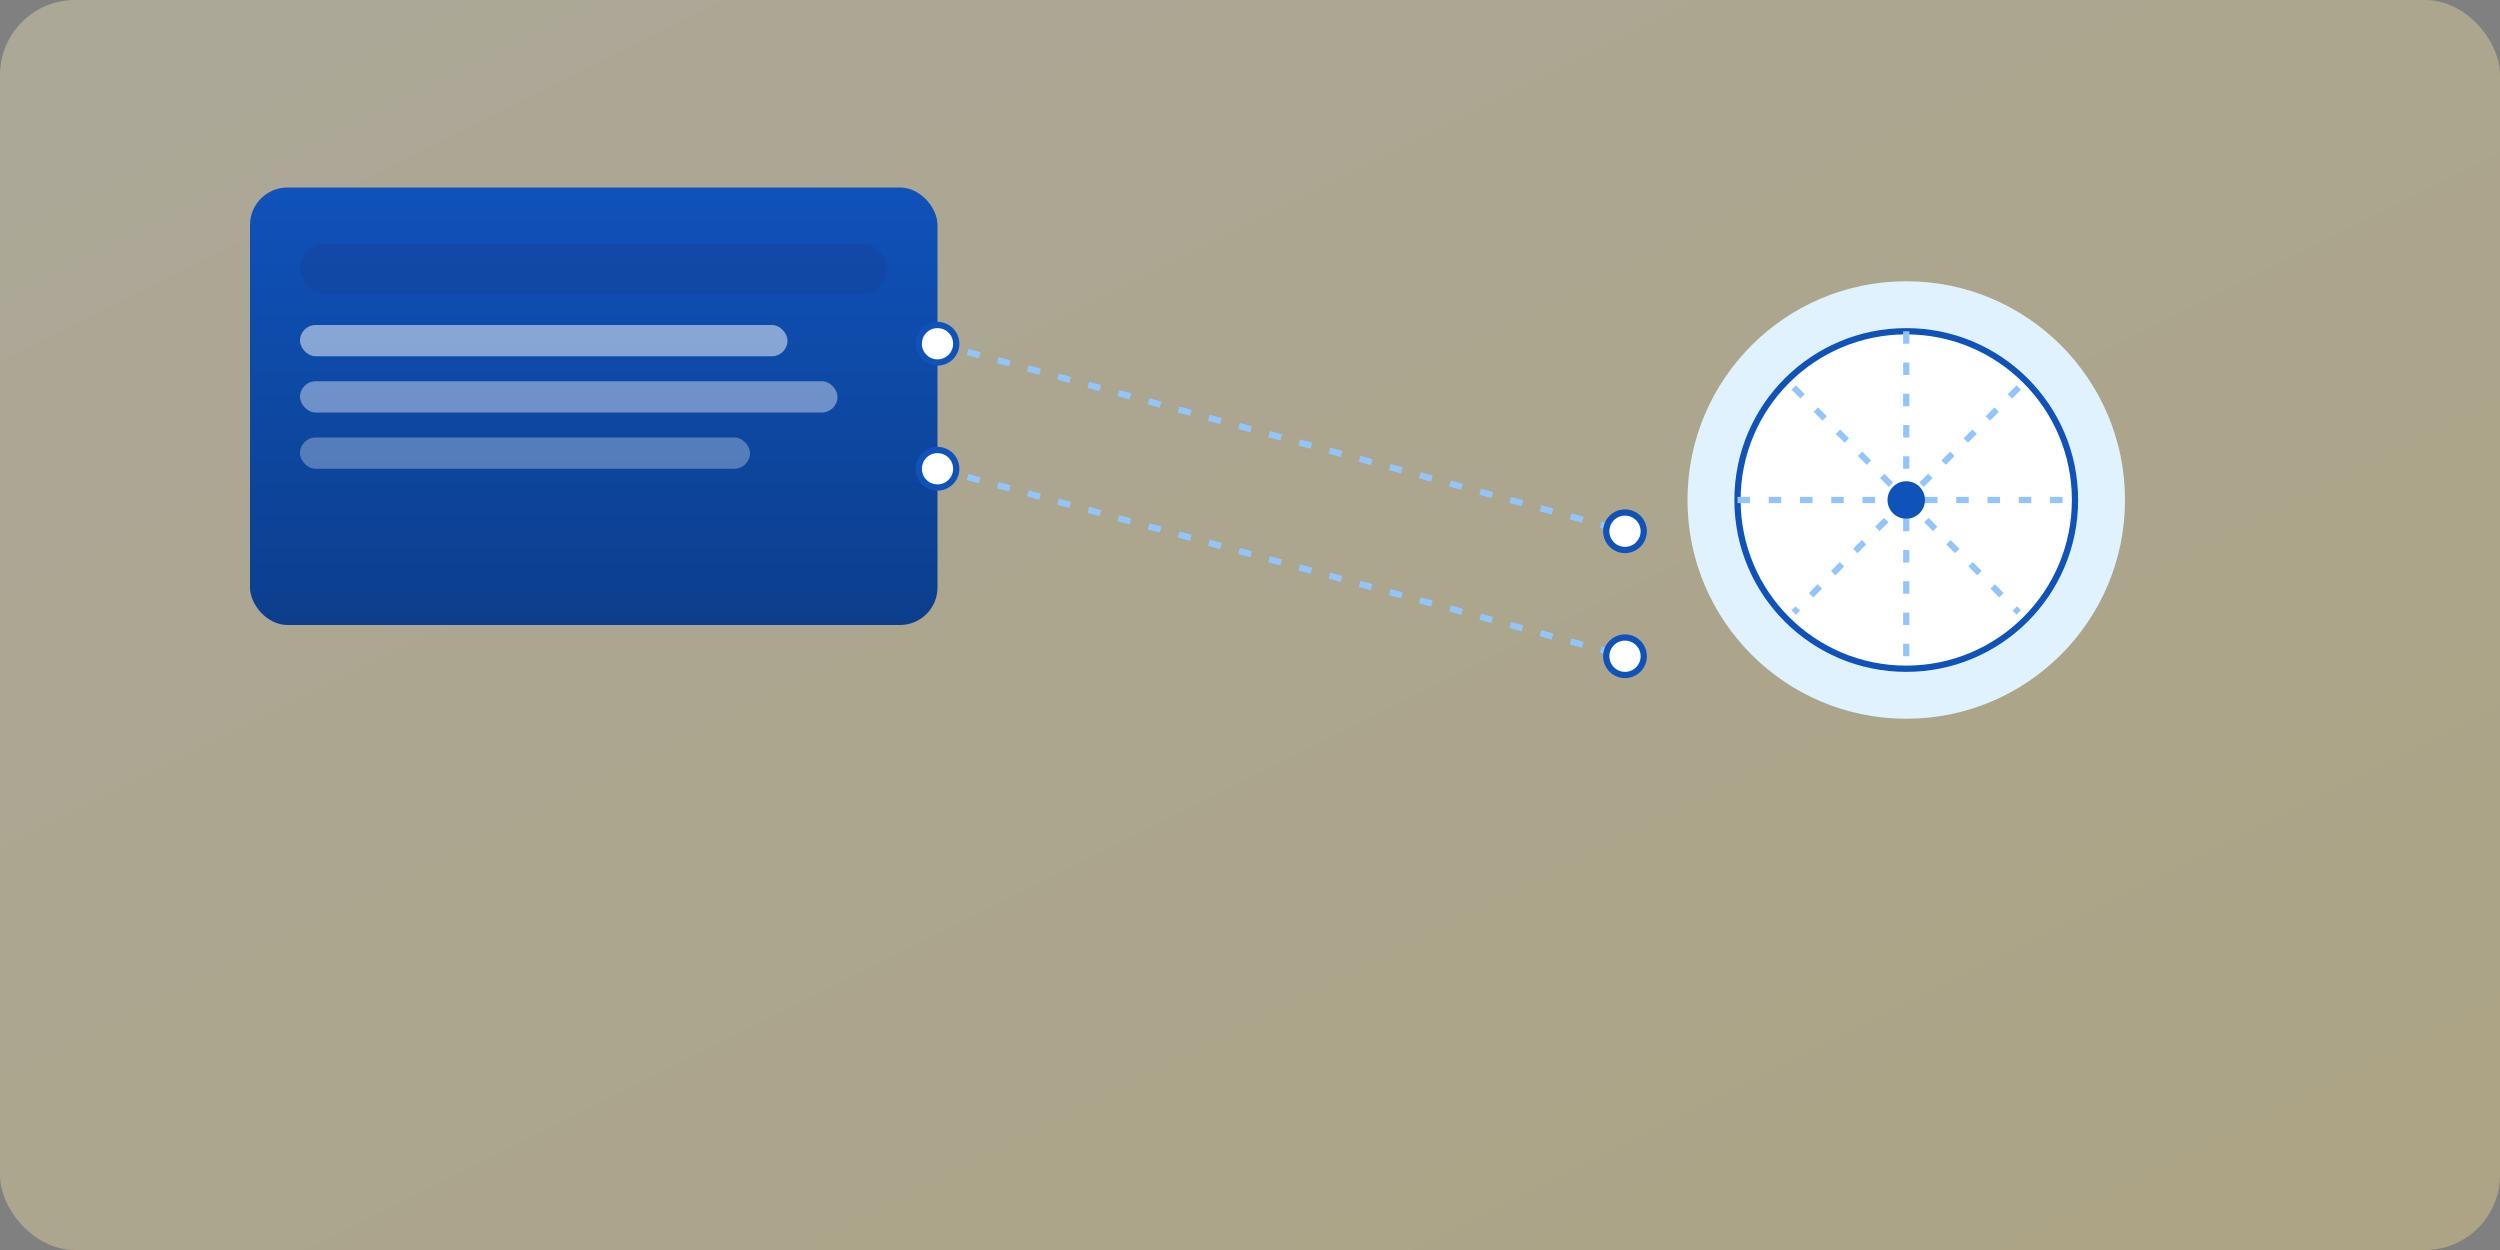 <svg xmlns="http://www.w3.org/2000/svg" width="800" height="400" viewBox="0 0 800 400" fill="none">
  <rect x="0" y="0" width="800" height="400" fill="#808080" stroke="none"/>
  <defs>
    <linearGradient id="g1" x1="0" y1="0" x2="0" y2="1">
      <stop offset="0%" stop-color="#0f52ba"/>
      <stop offset="100%" stop-color="#0c3e8c"/>
    </linearGradient>
    <linearGradient id="g2" x1="0" y1="0" x2="1" y2="1">
      <stop offset="0%" stop-color="#fef3c7"/>
      <stop offset="100%" stop-color="#fde68a"/>
    </linearGradient>
    <style>
      .node{fill:#fff;stroke:#0f52ba;stroke-width:2}
      .edge{stroke:#93c5fd;stroke-width:2;stroke-dasharray:4 6}
      .chip{fill:url(#g1)}
    </style>
  </defs>
  <rect width="800" height="400" rx="24" fill="url(#g2)" opacity="0.35"/>
  <g transform="translate(80,60)">
    <rect x="0" y="0" width="220" height="140" rx="12" class="chip"/>
    <rect x="16" y="18" width="188" height="16" rx="8" fill="#1e3a8a" opacity="0.25"/>
    <rect x="16" y="44" width="156" height="10" rx="5" fill="#ffffff" opacity="0.5"/>
    <rect x="16" y="62" width="172" height="10" rx="5" fill="#ffffff" opacity="0.4"/>
    <rect x="16" y="80" width="144" height="10" rx="5" fill="#ffffff" opacity="0.3"/>
  </g>
  <g transform="translate(520,70)">
    <circle cx="90" cy="90" r="70" fill="#e0f2fe"/>
    <circle cx="90" cy="90" r="54" fill="#fff" stroke="#0f52ba" stroke-width="2"/>
    <path d="M36 90h108M90 36v108M54 54l72 72M126 54l-72 72" class="edge"/>
    <circle cx="90" cy="90" r="6" fill="#0f52ba"/>
  </g>
  <g>
    <line x1="300" y1="110" x2="520" y2="170" class="edge"/>
    <line x1="300" y1="150" x2="520" y2="210" class="edge"/>
    <circle cx="300" cy="110" r="6" class="node"/>
    <circle cx="520" cy="170" r="6" class="node"/>
    <circle cx="300" cy="150" r="6" class="node"/>
    <circle cx="520" cy="210" r="6" class="node"/>
  </g>
</svg>
